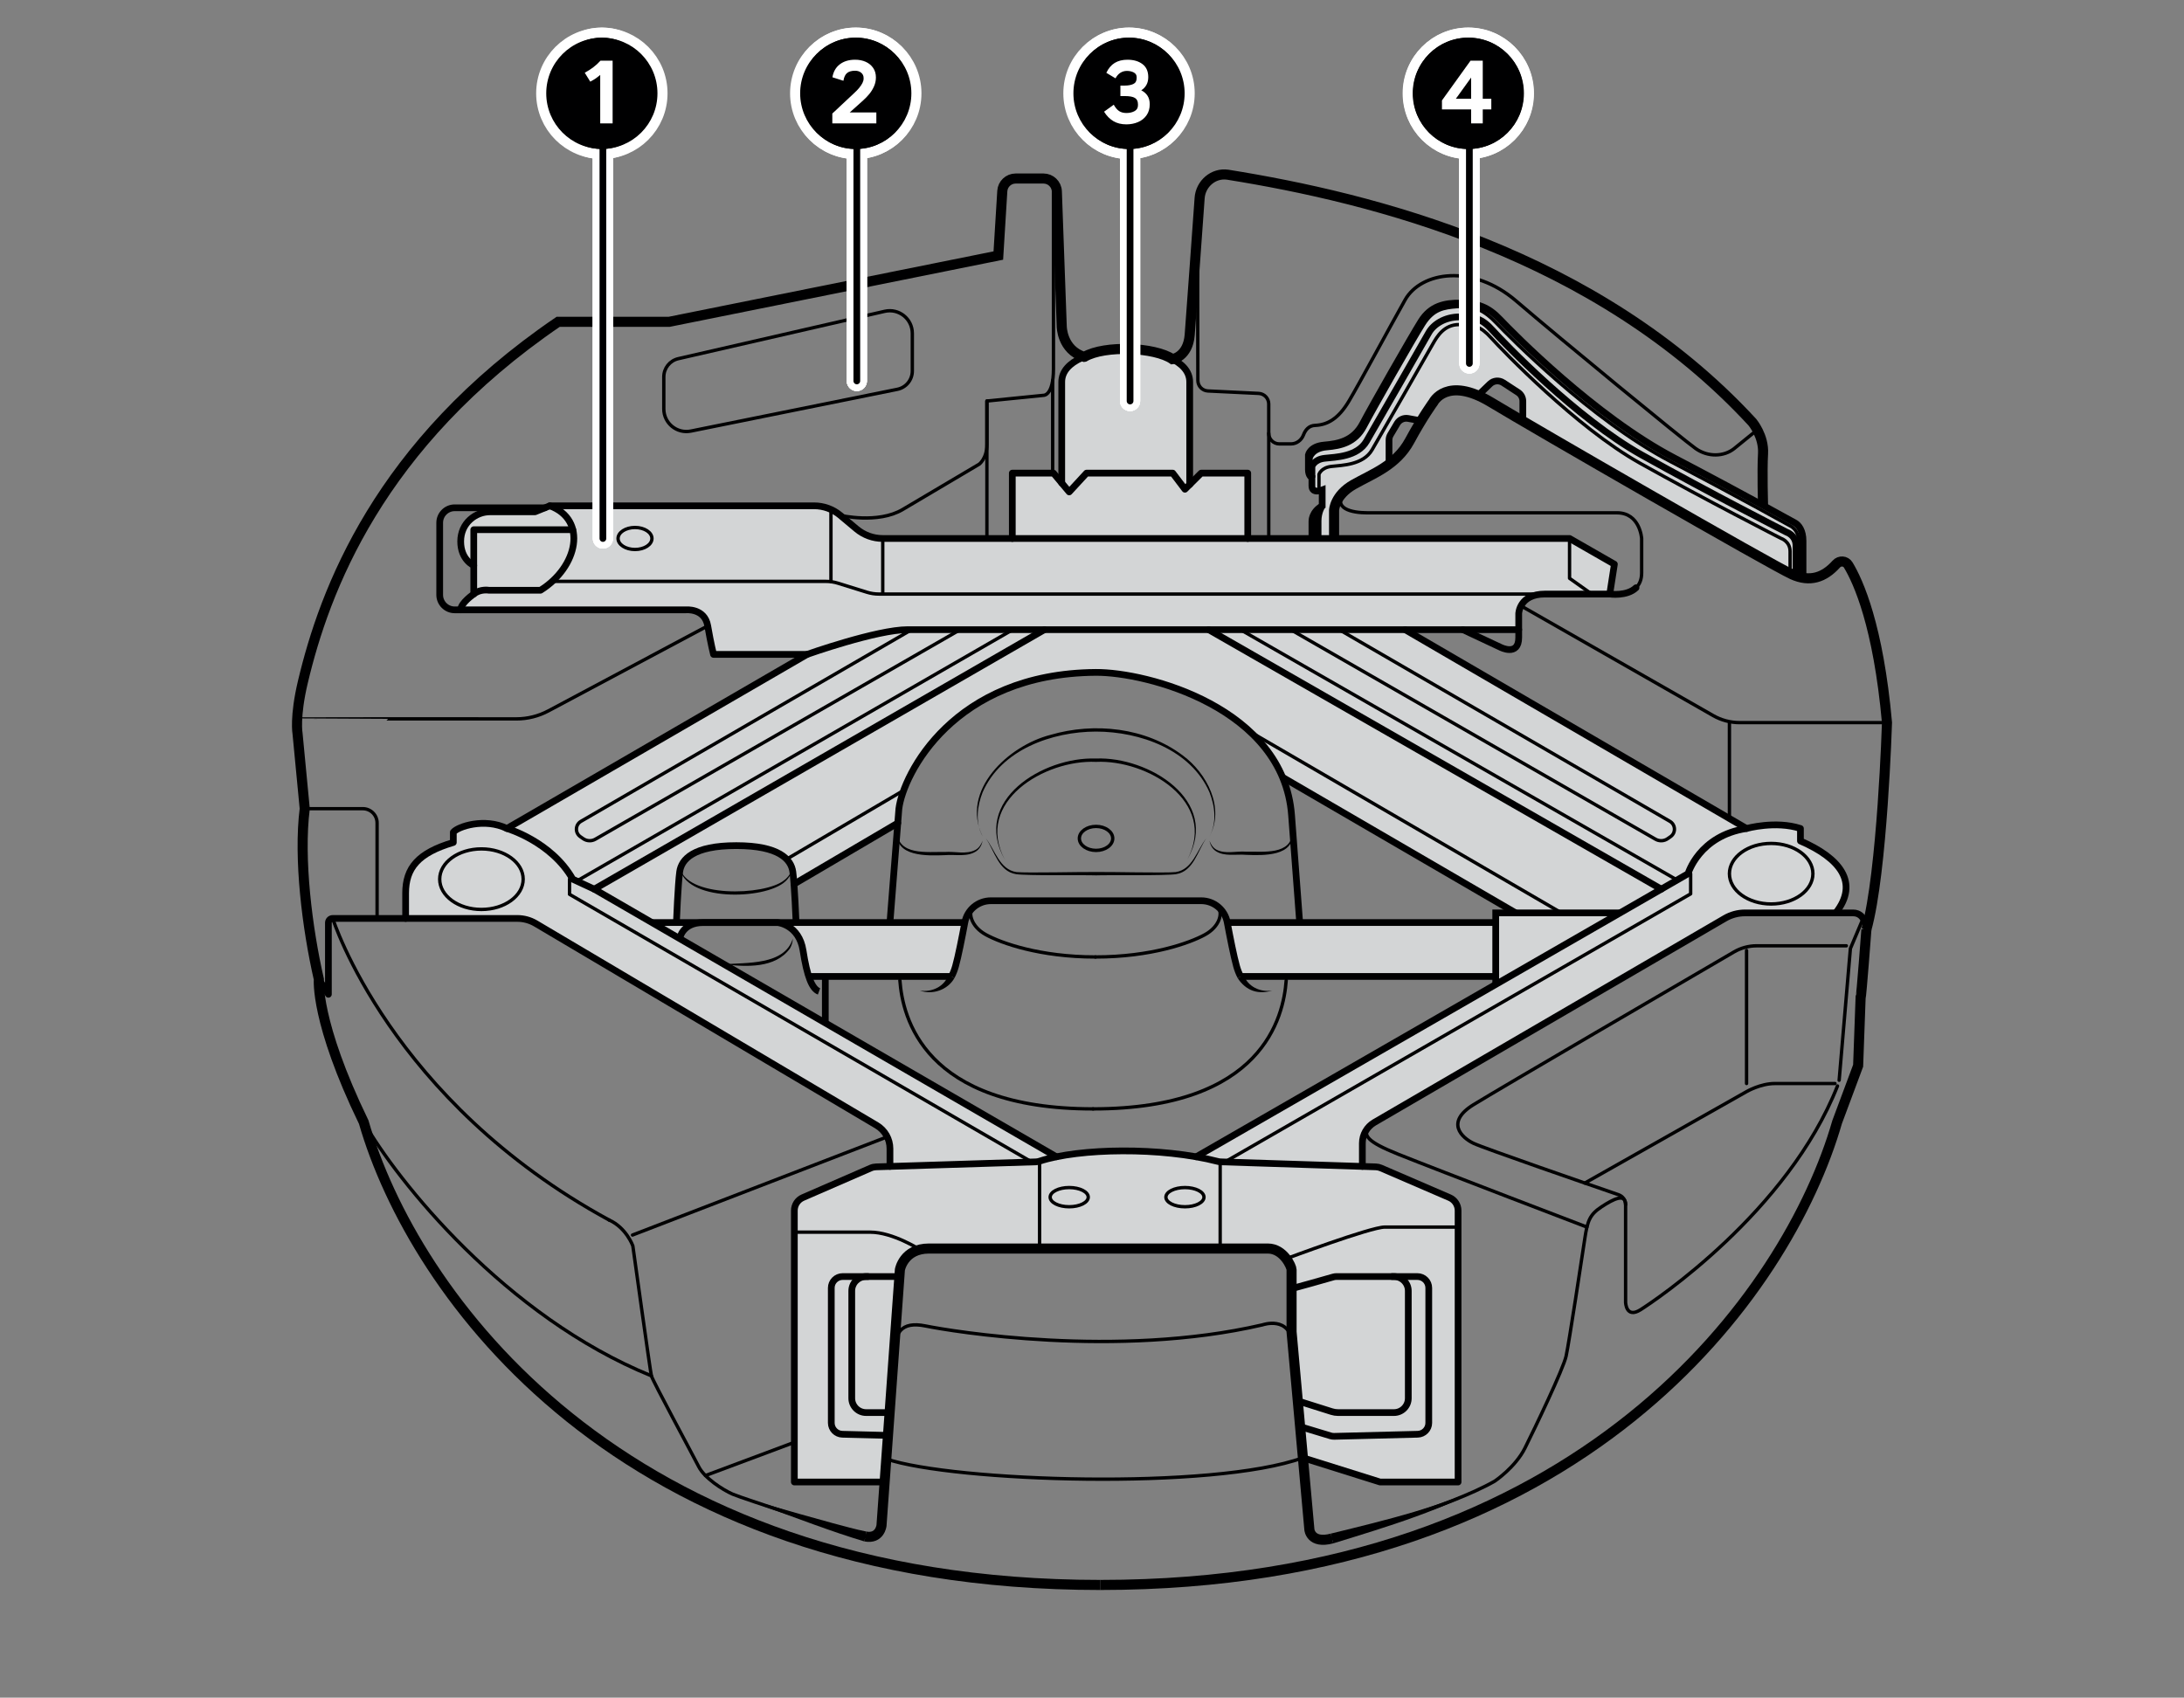 <?xml version="1.0" encoding="UTF-8"?><svg xmlns="http://www.w3.org/2000/svg" width="325" height="252.666" viewBox="0 0 325 252.666"><rect x="0" y="0" width="325" height="252.666" fill="#808080" stroke="none"/><g id="uuid-af90a885-1471-4f5a-8da1-7c90ad5220fb"><path d="m174.572,70.416h-12.83l-2.58,2.8-1.11-1.33v-15.04c0-1.69,1.34-2.93,3.31-3.74,0,0,0,.01.01,0,3.74-1.5,9.75-1.39,13.15.35h.01c1.55.79,2.56,1.92,2.56,3.39v15.27l-.71.7-1.81-2.4Z" style="fill:#d3d5d6; stroke-width:0px;"/><polygon points="185.732 70.416 185.732 80.146 150.692 80.146 150.692 70.416 156.702 70.416 156.822 70.416 158.052 71.886 159.162 73.216 161.742 70.416 174.572 70.416 176.382 72.816 177.092 72.116 178.802 70.416 185.732 70.416" style="fill:#d3d5d6; stroke-width:0px;"/><path d="m133.892,189.996l-.77,10.73c-.01.14-.02.27-.03.41l-.65,9.1h-3.5c-1.18,0-2.14-.96-2.14-2.13v-15.98c0-1.18.96-2.13,2.14-2.13h4.95Z" style="fill:#d3d5d6; stroke-width:0px;"/><path d="m136.942,185.986c-2.57.63-2.98,2.99-2.98,2.99l-.07,1.02h-8.44c-.94,0-1.69.75-1.69,1.69v20.09c0,.91.73,1.66,1.64,1.69l6.79.17-.25,3.5-.25,3.45-.22-.02h-13.21v-37.18h11.29c3.36,0,7.39,2.6,7.39,2.6Z" style="fill:#d3d5d6; stroke-width:0px;"/><path d="m179.222,178.176c0-.79-1.27-1.43-2.84-1.43-1.56,0-2.83.64-2.83,1.43s1.27,1.43,2.83,1.43c1.57,0,2.84-.64,2.84-1.43Zm-22.89,0c0,.79,1.27,1.43,2.83,1.43s2.83-.64,2.83-1.43-1.27-1.43-2.83-1.43-2.83.64-2.83,1.43Zm-1.58,7.65v-13c.74-.25,1.58-.46,2.5-.65,5.52-1.14,13.9-1.22,20.81-.01h.01c1.12.2,2.19.43,3.21.69.11.03.23.05.35.05v12.92h-26.88Z" style="fill:#d3d5d6; stroke-width:0px;"/><path d="m154.752,172.826v13h-16.46c-.51,0-.95.06-1.35.16,0,0-4.03-2.6-7.39-2.6h-11.29v-3.21c0-.84.5-1.6,1.27-1.94l10.11-4.39c.24-.11.51-.17.77-.18l2.08-.06,21.09-.66.61-.02c.19-.01.38-.04.56-.1Z" style="fill:#d3d5d6; stroke-width:0px;"/><path d="m126.802,192.126v15.98c0,1.17.96,2.13,2.14,2.13h3.5l-.25,3.4-6.79-.17c-.91-.03-1.64-.78-1.64-1.69v-20.09c0-.94.75-1.69,1.69-1.69h3.49c-1.18,0-2.14.95-2.14,2.13Z" style="fill:#d3d5d6; stroke-width:0px;"/><ellipse cx="159.162" cy="178.176" rx="2.83" ry="1.43" style="fill:#d3d5d6; stroke-width:0px;"/><path d="m176.382,176.746c1.57,0,2.84.64,2.84,1.43s-1.27,1.43-2.84,1.43c-1.56,0-2.83-.64-2.83-1.43s1.27-1.43,2.83-1.43Z" style="fill:#d3d5d6; stroke-width:0px;"/><path d="m181.712,172.916l.62.02,20.45.66v.01l2,.06c.27.01.53.07.77.17l10.21,4.41c.77.33,1.27,1.09,1.27,1.93v2.45h-10.91c-2.1,0-14.67,4.71-14.67,4.71-.59-.77-1.5-1.51-2.73-1.51h-7.09v-12.92c.03.01.05.01.08.01Z" style="fill:#d3d5d6; stroke-width:0px;"/><path d="m207.482,189.996h3.5c.93,0,1.69.76,1.69,1.69v20.09c0,.91-.74,1.66-1.65,1.69l-12.42.31c-.18,0-.36-.02-.53-.07l-4.55-1.38-.34-3.83,5.04,1.6c.31.09.63.14.95.14h8.31c1.18,0,2.14-.95,2.14-2.13v-15.98c0-1.18-.96-2.13-2.14-2.13Z" style="fill:#d3d5d6; stroke-width:0px;"/><path d="m217.032,182.626v37.94h-11.62l-11.47-3.6-.42-4.64,4.55,1.38c.17.05.35.07.53.07l12.42-.31c.91-.03,1.65-.78,1.65-1.69v-20.09c0-.93-.76-1.69-1.69-1.69h-12.06c-.15,0-.31.02-.46.06-1.08.31-5.73,1.63-6.21,1.74v-2.82c0-.22-.27-.94-.8-1.64,0,0,12.57-4.71,14.67-4.71h10.91Z" style="fill:#d3d5d6; stroke-width:0px;"/><path d="m209.622,192.126v15.98c0,1.18-.96,2.13-2.14,2.13h-8.31c-.32,0-.64-.05-.95-.14l-5.04-1.6-.76-8.38-.17-1.89v-6.43c.48-.11,5.13-1.43,6.21-1.74.15-.04.31-.06.46-.06h8.56c1.18,0,2.14.95,2.14,2.13Z" style="fill:#d3d5d6; stroke-width:0px;"/><path d="m133.652,122.506l-15.44,9.07h-.01c-.05-.74-.11-1.39-.17-1.83-.02-.13-.04-.26-.08-.39-.12-.49-.37-.98-.8-1.43l.18-.18,17.21-10.12c-.39,1.07-.63,2-.72,2.73l-.17,2.15Z" style="fill:#d3d5d6; stroke-width:0px;"/><path d="m100.712,137.306h-3.65l-8.58-4.97,66.99-38.62h24.44l67.36,38.62-6.14,3.53h-8.72l-46.3-26.94c-6.93-6.48-17.85-8.89-23-8.85-18.15.13-26.23,11.17-28.57,17.55l-17.21,10.12-.18.18c-1.07-1.16-3.27-2.07-7.54-2.07-5.94,0-7.89,1.77-8.33,3.5-.04.13-.06.26-.08.39-.26,1.86-.49,7.56-.49,7.56Z" style="fill:#d3d5d6; stroke-width:0px;"/><path d="m186.112,108.926l46.3,26.94h-6.81l-34.68-20.17h-.01c-1.09-2.63-2.77-4.87-4.8-6.77Z" style="fill:#d3d5d6; stroke-width:0px;"/><path d="m101.202,139.696l-4.14-2.39h7.66c-3.19,0-3.52,2.39-3.52,2.39Z" style="fill:#d3d5d6; stroke-width:0px;"/><path d="m118.522,137.306h25.1c-.41,2.24-.97,5.08-1.38,6.5-.15.56-.35,1.06-.6,1.52h-21.23c-.32-.95-.6-2.22-.85-3.85-.15-.96-.46-1.71-.85-2.28-1.15-1.72-2.94-1.89-2.94-1.89h2.75Z" style="fill:#d3d5d6; stroke-width:0px;"/><path d="m222.632,137.306v8.02h-37.96c-.25-.46-.45-.96-.61-1.52-.4-1.42-.96-4.26-1.37-6.5h39.94Z" style="fill:#d3d5d6; stroke-width:0px;"/><polygon points="241.132 135.866 222.642 146.506 222.632 146.486 222.632 145.326 222.632 137.306 222.632 135.866 225.602 135.866 232.412 135.866 241.132 135.866" style="fill:#d3d5d6; stroke-width:0px;"/><path d="m142.942,93.716l-54.3,31.19c-.56.32-1.27.29-1.8-.08l-.43-.3c-.81-.57-.76-1.79.1-2.28l49.21-28.53h7.22Z" style="fill:#d3d5d6; stroke-width:0px;"/><path d="m86.252,130.916l-.15.32-.82-.38c-.04-.07-.08-.14-.13-.21-3.23-5.47-9.67-7.34-9.67-7.34l44.67-25.91s10.38-3.68,14.99-3.68h.58l-49.21,28.53c-.86.49-.91,1.71-.1,2.28l.43.3c.53.37,1.24.4,1.8.08l54.3-31.19h7.83l-64.52,37.2Z" style="fill:#d3d5d6; stroke-width:0px;"/><path d="m86.252,130.916l64.52-37.2h4.7l-66.99,38.62-2.38-1.1.15-.32Z" style="fill:#d3d5d6; stroke-width:0px;"/><path d="m71.692,126.346c3.43,0,6.22,2.02,6.22,4.51s-2.79,4.5-6.22,4.5-6.21-2.02-6.21-4.5,2.78-4.51,6.21-4.51Z" style="fill:#d3d5d6; stroke-width:0px;"/><path d="m97.062,137.306l4.14,2.39,6.58,3.82,15.09,8.74,18.88,10.93,15.5,8.98v.01c-.92.19-1.76.4-2.5.65-.18.06-.37.09-.56.1l-.61.02v-.01l-68.78-39.83v-2.25l.35-.21c.05.07.09.14.13.21l.82.38,2.38,1.1,8.58,4.97Z" style="fill:#d3d5d6; stroke-width:0px;"/><path d="m65.482,130.856c0,2.48,2.78,4.5,6.21,4.5s6.22-2.02,6.22-4.5-2.79-4.51-6.22-4.51-6.21,2.02-6.21,4.51Zm2.03-5.47v-1.53c.68-.85,4.67-2.16,7.97-.55,0,0,6.44,1.87,9.67,7.34l-.35.21v2.25l68.78,39.83v.01l-21.09.66v-2.65c0-.62-.14-1.22-.41-1.76-.34-.7-.88-1.3-1.57-1.7l-50.74-30.05c-.83-.49-1.77-.75-2.74-.75h-16.62v-3.75c0-3.76,1.85-6,7.1-7.56Z" style="fill:#d3d5d6; stroke-width:0px;"/><path d="m251.642,133.036l-69.31,39.9-.62-.02c-.03,0-.05,0-.08-.01-.12,0-.24-.02-.35-.05-1.02-.26-2.09-.49-3.21-.69l44.57-25.66,18.49-10.64,6.14-3.53,2.29-1.33,1.69-.97h.39v3Z" style="fill:#d3d5d6; stroke-width:0px;"/><ellipse cx="263.622" cy="130.036" rx="6.21" ry="4.51" style="fill:#d3d5d6; stroke-width:0px;"/><path d="m273.242,135.866h-13.51c-1.05,0-2.09.28-3,.81l-52.16,30.38c-.38.22-.7.5-.96.82-.53.63-.83,1.43-.83,2.28v3.44l-20.45-.66,69.31-39.9v-3h-.39s1.63-5.65,8.71-6.73c0,0,4.32-1.21,8.02,0v1.86c5.87,2.56,8.79,6.19,5.26,10.7Zm-3.41-5.83c0-2.49-2.78-4.51-6.21-4.51s-6.21,2.02-6.21,4.51,2.78,4.51,6.21,4.51,6.21-2.02,6.21-4.51Z" style="fill:#d3d5d6; stroke-width:0px;"/><path d="m251.252,130.036l-1.69.97-.05-.09-64.88-37.2h7.48l54.3,31.19c.57.32,1.27.29,1.81-.08l.43-.3c.81-.57.76-1.79-.1-2.28l-49.21-28.53h9.8l48.27,28.11,2.55,1.48c-7.08,1.08-8.71,6.73-8.71,6.73Z" style="fill:#d3d5d6; stroke-width:0px;"/><path d="m184.632,93.716l64.88,37.2.05.09-2.29,1.33-67.36-38.62h4.72Z" style="fill:#d3d5d6; stroke-width:0px;"/><path d="m248.552,122.246c.86.49.91,1.71.1,2.28l-.43.3c-.54.37-1.24.4-1.81.08l-54.3-31.19h7.23l49.21,28.53Z" style="fill:#d3d5d6; stroke-width:0px;"/><path d="m94.552,78.506c1.39,0,2.52.73,2.52,1.64,0,.9-1.13,1.64-2.52,1.64-1.4,0-2.53-.74-2.53-1.64,0-.91,1.13-1.64,2.53-1.64Z" style="fill:#d3d5d6; stroke-width:0px;"/><path d="m122.952,86.526h-40.67l-.02-.02c2.47-2.26,3.63-5.26,3.03-7.67-.38-1.54-1.48-2.84-3.42-3.56h39.32c.88,0,1.73.19,2.52.55v10.7l-.01.05c-.25-.03-.5-.05-.75-.05Zm-25.88-6.38c0-.91-1.13-1.64-2.52-1.64-1.4,0-2.53.73-2.53,1.64,0,.9,1.13,1.64,2.53,1.64,1.39,0,2.52-.74,2.52-1.64Z" style="fill:#d3d5d6; stroke-width:0px;"/><path d="m131.412,80.146v8.27h-.55c-.62,0-1.23-.09-1.81-.28l-4.29-1.33c-.34-.11-.7-.19-1.06-.23l.01-.05v-10.7c.49.22.96.52,1.39.87,0,0,.01,0,.02.01l2.39,2.02c1.09.92,2.48,1.42,3.9,1.42Z" style="fill:#d3d5d6; stroke-width:0px;"/><path d="m70.552,78.836h14.74c.6,2.41-.56,5.41-3.03,7.67-.53.48-1.12.94-1.77,1.34h-7.68s-1.28-.23-2.26.57v-9.58Z" style="fill:#d3d5d6; stroke-width:0px;"/><path d="m70.552,78.836v5.33s-1.94-.82-1.94-3.59,2.25-4.4,4.35-4.4h6.71l1.47-.6h.01l.72-.3c1.94.72,3.04,2.02,3.42,3.56h-14.74Z" style="fill:#d3d5d6; stroke-width:0px;"/><path d="m102.092,90.766h-33.48c0-1.02,1.94-2.35,1.94-2.35.98-.8,2.26-.57,2.26-.57h7.68c.65-.4,1.24-.86,1.77-1.34l.02.02h40.67c.25,0,.5.02.75.05.36.04.72.12,1.06.23l4.29,1.33c.58.19,1.19.28,1.81.28h99.1c-2.2,0-3.16.96-3.58,1.78-.32.6-.33,1.13-.33,1.13v2.39h-90.91c-4.61,0-14.99,3.68-14.99,3.68h-13.92s-.4-1.56-.86-4.24c-.46-2.69-3.28-2.39-3.28-2.39Z" style="fill:#d3d5d6; stroke-width:0px;"/><path d="m240.292,83.966l-.69,4.45h-2.68l-3.3-2.35v-5.92l6.67,3.82Z" style="fill:#d3d5d6; stroke-width:0px;"/><path d="m196.202,80.146h37.42v5.92l3.3,2.35h-105.51v-8.27h64.79Z" style="fill:#d3d5d6; stroke-width:0px;"/><path d="m212.672,49.516c-.69,1.23-7.92,13.84-9.27,16.16-1.35,2.31-4.58,2.35-6.2,2.53-1.61.17-1.92,1.22-1.92,1.22v1.66s-.02-.01-.05-.03v-.01c-.05-.16-.09-.36-.09-.61v-2.21s.26-1.28,2.36-1.46c2.1-.17,4.35-.65,5.7-3.22,1.35-2.58,7.27-12.97,8.7-15.24s2.97-2.51,4.99-2.67c2.48-.19,4.01.53,5.87,2.49,1.86,1.97,14.04,14.36,25.87,20.56,11.83,6.2,17.15,9.26,17.85,9.61s1.31,1.22,1.31,2.75v4.68l-.04.13c-.14-.03-.29-.07-.44-.13v-4.51c0-1.57-1.39-2.01-1.39-2.01,0,0-11.54-5.89-21.58-11.5-9.72-5.45-20.54-16.73-22.16-18.52-1.61-1.79-2.63-2.02-4.9-2.02s-3.93,1.13-4.61,2.35Z" style="fill:#d3d5d6; stroke-width:0px;"/><path d="m203.402,65.676c1.35-2.32,8.58-14.93,9.27-16.16.68-1.22,2.34-2.35,4.61-2.35s3.29.23,4.9,2.02c1.62,1.79,12.44,13.07,22.16,18.52,10.04,5.61,21.58,11.5,21.58,11.5,0,0,1.39.44,1.39,2.01v4.5c-.17-.05-.36-.13-.54-.21-.09-.04-.2-.09-.33-.16v-3.27c0-1.53-1.36-1.95-1.36-1.95,0,0-11.23-5.73-21-11.2-9.47-5.3-20.57-16.91-22.14-18.65-1.57-1.74-2.56-1.97-4.77-1.97s-3.25,1.73-3.92,2.92-7.7,13.47-9.02,15.72c-1.32,2.26-4.46,2.3-6.03,2.47-1.58.17-1.87,1.19-1.87,1.19v1.61s-.09.83.48.72c0,0-1.53.61-1.53-.62v-2.89s.31-1.05,1.92-1.22c1.62-.18,4.85-.22,6.2-2.53Z" style="fill:#d3d5d6; stroke-width:0px;"/><path d="m204.232,66.946c1.32-2.25,8.35-14.53,9.02-15.72s1.71-2.92,3.92-2.92,3.2.23,4.77,1.97c1.57,1.74,12.67,13.35,22.14,18.65,9.77,5.47,21,11.2,21,11.2,0,0,1.36.42,1.36,1.95v3.27c-3.95-1.98-28.42-16.03-39.78-22.68v-2.95c0-.53-.26-1.03-.71-1.32l-2.22-1.44c-.61-.4-1.42-.33-1.95.18l-1.78,1.72c-5.06-2.18-6.65,1.01-6.65,1.01,0,0-.72.97-1.82,2.77l-1.93-.35c-.65-.12-1.3.18-1.63.74l-1,1.67c-.14.25-.22.52-.22.81v3.58c-1.69,1.26-3.6,2.08-5.27,3.03-.46.26-.84.53-1.16.82-1.69,1.44-1.75,3-1.75,3v4.21h-2.37v-2.62c0-1.27.54-2.14.6-2.24l.01-.01v-2.34c-.57.11-.48-.72-.48-.72v-1.61s.29-1.02,1.87-1.19c1.57-.17,4.71-.21,6.03-2.47Z" style="fill:#d3d5d6; stroke-width:0px;"/><path d="m185.058,145.101c.633,1.739,2.433,2.606,4.255,2.331-.887.258-1.879.359-2.833.037-.957-.311-1.761-1.047-2.302-1.893l.88-.475h0Z" style="fill:#000001; stroke-width:0px;"/><path d="m277.74,138.329s-.077-2.459-1.99-2.459h-16.074c-1.052,0-2.086.279-2.995.809l-52.167,30.377c-1.103.642-1.782,1.823-1.782,3.099v3.448" style="fill:none; stroke:#000001; stroke-linecap:round; stroke-linejoin:round;"/><path d="m163.753,235.894c71.847,0,102.35-43.598,109.626-68.882l3.129-8.4.366-10.078c.114-.131.865-10.205.865-10.205" style="fill:none; stroke:#000001; stroke-width:1.5px;"/><polyline points="150.641 80.145 150.641 70.417 156.765 70.417 159.108 73.215 161.688 70.417 174.515 70.417 176.331 72.816 178.746 70.417 185.677 70.417 185.677 80.145" style="fill:none; stroke:#000001; stroke-linecap:round; stroke-linejoin:round;"/><path d="m157.996,71.887s0-14.563,0-15.042c0-6.381,19.043-6.381,19.043,0v15.267" style="fill:none; stroke:#000001; stroke-linecap:round; stroke-linejoin:round;"/><path d="m198.522,80.145v-4.206s.077-2.22,2.908-3.827,6.353-2.832,8.343-6.506c1.99-3.674,3.521-5.74,3.521-5.74,0,0,1.99-3.98,8.572,0s41.79,24.263,44.852,25.641c2.618,1.178,4.732.453,6.534-1.552.505-.562,1.397-.508,1.787.139,1.498,2.48,4.472,9.045,5.762,23.456,0,0-.689,22.267-3.062,30.779" style="fill:none; stroke:#000001; stroke-width:1.5px;"/><path d="m206.699,69.086v-3.583c0-.283.076-.56.221-.804l.993-1.672c.336-.566.989-.863,1.636-.745l1.93.353" style="fill:none; stroke:#000001; stroke-linecap:round; stroke-linejoin:round;"/><path d="m219.936,58.863l1.794-1.726c.528-.508,1.336-.584,1.95-.184l2.217,1.445c.446.29.715.786.715,1.318v2.956" style="fill:none; stroke:#000001; stroke-linecap:round; stroke-linejoin:round;"/><path d="m182.785,26.016s-4.449-.056-4.526,5.378c-.064,4.568-.021,20.322-.005,25.231.003.832.651,1.511,1.481,1.562l7.584.366c.832.05,1.481.74,1.481,1.573v4.364c0,.871.706,1.576,1.576,1.576h1.725c.85,0,1.573-.555,1.875-1.349.258-.679.756-1.368,1.713-1.406,1.913-.077,3.521-1.053,5.052-3.626,1.531-2.573,5.98-10.84,8.348-15.049,2.368-4.21,10.022-5.434,16.528.153,6.506,5.587,24.875,20.666,26.712,21.967,1.837,1.301,4.21,1.225,5.74,0s3.429-2.781,3.429-2.781" style="fill:none; stroke:#000001; stroke-linecap:round; stroke-linejoin:round; stroke-width:.5px;"/><line x1="188.802" y1="64.49" x2="188.802" y2="80.145" style="fill:none; stroke:#000001; stroke-linecap:round; stroke-linejoin:round; stroke-width:.5px;"/><path d="m243.456,87.478c.497-.477.836-1.177.836-2.201v-5.132s-.23-3.823-3.674-3.823h-37.198c-2.143,0-5.472-.58-3.157-3.39" style="fill:none; stroke:#000001; stroke-linecap:round; stroke-linejoin:round; stroke-width:.5px;"/><path d="m217.696,93.715l5.578,2.615s2.726,1.424,2.726-1.447v-3.559s.077-2.908,3.903-2.908h9.644s2.547.37,3.909-.937" style="fill:none; stroke:#000001; stroke-linecap:round; stroke-linejoin:round;"/><path d="m226.612,90.329l28.33,16.178c1.197.684,2.551,1.043,3.93,1.043h21.93" style="fill:none; stroke:#000001; stroke-linecap:round; stroke-linejoin:round; stroke-width:.5px;"/><path d="m274.755,140.768h-13.349c-1.183,0-2.344.314-3.366.909-6.972,4.064-35.092,20.464-38.776,22.741-4.21,2.602-1.76,4.899,0,5.74,1.522.728,17.336,6.19,21.59,7.656.629.217,1.049.808,1.049,1.473v14.524s.049,2.491,2.218,1.125,21.922-14.583,29.315-33.308" style="fill:none; stroke:#000001; stroke-linecap:round; stroke-linejoin:round; stroke-width:.5px;"/><path d="m203.555,167.877c-.625,1.123-.149,2.042,4.458,3.889,6.214,2.492,28.137,10.864,28.137,10.864" style="fill:none; stroke:#000001; stroke-linecap:round; stroke-linejoin:round; stroke-width:.5px;"/><line x1="259.906" y1="141.457" x2="259.906" y2="161.264" style="fill:none; stroke:#000001; stroke-linecap:round; stroke-linejoin:round; stroke-width:.5px;"/><path d="m193.886,216.967l11.476,3.604h11.615v-40.391c0-.842-.501-1.604-1.274-1.937l-10.205-4.403c-.243-.105-.503-.163-.768-.172l-23.076-.746c-.145-.005-.286-.025-.427-.062-8.402-2.177-20.621-1.997-26.529-.038-.185.062-.369.096-.565.102l-23.772.744c-.267.008-.531.067-.776.174l-10.111,4.399c-.77.335-1.268,1.095-1.268,1.935v40.396h13.208" style="fill:none; stroke:#000001; stroke-linecap:round; stroke-linejoin:round;"/><path d="m128.772,228.68c-2.163-.42-18.261-5.647-19.763-6.307-1.502-.661-4.179-2.403-5.033-4.085-.854-1.682-6.861-12.795-7.041-13.516s-2.763-19.343-2.763-19.343c0,0-.972-2.703-3.519-3.845" style="fill:none; stroke:#000001; stroke-linecap:round; stroke-linejoin:round; stroke-width:.5px;"/><path d="m128.629,229.417c-4.69-1.389-10.176-3.512-14.778-5.166-1.619-.613-3.25-1.196-4.842-1.878,1.635.564,3.302,1.028,4.96,1.522,2.483.723,7.491,2.132,9.986,2.811,1.651.438,3.374.922,4.96,1.239l-.286,1.472h0Z" style="fill:#000001; stroke-width:0px;"/><path d="m198.213,228.981c-3.184.841-3.364-1.322-3.364-1.322l-2.652-29.435v-9.245c0-.459-1.177-3.155-3.53-3.155h-50.428c-3.782,0-4.327,3.155-4.327,3.155l-2.737,38.079s-.24,2.042-2.403,1.622" style="fill:none; stroke:#000001; stroke-width:1.5px;"/><path d="m241.903,179.288c0-1.757-1.821-.827-3.563.317-1.742,1.144-2.102,2.04-2.506,4.743s-2.359,15.558-2.78,17.48c-.42,1.922-4.685,10.813-6.127,13.696s-4.505,4.926-4.505,4.926c-6.968,3.965-21.025,7.689-24.208,8.53" style="fill:none; stroke:#000001; stroke-linecap:round; stroke-linejoin:round; stroke-width:.5px;"/><path d="m222.422,220.451c-7.485,4.246-15.83,6.731-24.017,9.255,0,0-.383-1.45-.383-1.45,8.282-2.034,16.712-4.017,24.4-7.805h0Z" style="fill:#000001; stroke-width:0px;"/><path d="m191.399,187.338s12.565-4.707,14.666-4.707h10.872" style="fill:none; stroke:#000001; stroke-linecap:round; stroke-linejoin:round; stroke-width:.5px;"/><path d="m136.892,185.983s-4.031-2.595-7.393-2.595h-11.292" style="fill:none; stroke:#000001; stroke-linecap:round; stroke-linejoin:round; stroke-width:.5px;"/><ellipse cx="159.108" cy="178.177" rx="2.833" ry="1.429" style="fill:none; stroke:#000001; stroke-linecap:round; stroke-linejoin:round; stroke-width:.5px;"/><ellipse cx="176.331" cy="178.177" rx="2.833" ry="1.429" style="fill:none; stroke:#000001; stroke-linecap:round; stroke-linejoin:round; stroke-width:.5px;"/><path d="m132.434,173.603v-2.648c0-1.422-.75-2.738-1.974-3.463l-50.741-30.047c-.829-.491-1.775-.75-2.738-.75h-27.47c-.354,0-.642.287-.642.642v10.648l-1.419-2.235" style="fill:none; stroke:#000001; stroke-linecap:round; stroke-linejoin:round;"/><path d="m49.511,136.695s8.558,27.169,41.141,44.89" style="fill:none; stroke:#000001; stroke-linecap:round; stroke-linejoin:round; stroke-width:.5px;"/><line x1="94.123" y1="183.814" x2="132.023" y2="169.201" style="fill:none; stroke:#000001; stroke-linecap:round; stroke-linejoin:round; stroke-width:.5px;"/><polyline points="157.2 172.17 88.43 132.335 155.417 93.715" style="fill:none; stroke:#000001; stroke-linecap:round; stroke-linejoin:round;"/><polyline points="153.524 172.933 84.75 133.103 84.75 130.852" style="fill:none; stroke:#000001; stroke-linecap:round; stroke-linejoin:round; stroke-width:.5px;"/><line x1="86.201" y1="130.912" x2="150.719" y2="93.715" style="fill:none; stroke:#000001; stroke-linecap:round; stroke-linejoin:round; stroke-width:.5px;"/><path d="m239.547,88.415l.689-4.446-6.671-3.825h-102.203c-1.428,0-2.81-.503-3.904-1.42l-2.413-2.023c-1.094-.918-2.476-1.42-3.904-1.42h-39.323l-2.203.894h-6.708c-2.099,0-4.352,1.639-4.352,4.403s1.946,3.584,1.946,3.584v4.253s-1.946,1.328-1.946,2.352" style="fill:none; stroke:#000001; stroke-linecap:round; stroke-linejoin:round;"/><path d="m81.093,75.575h-13.428c-1.234,0-2.234,1-2.234,2.234v10.724c0,1.234,1,2.234,2.234,2.234h34.376s2.816-.297,3.277,2.386.862,4.243.862,4.243h13.922s10.374-3.681,14.99-3.681h90.907" style="fill:none; stroke:#000001; stroke-linecap:round; stroke-linejoin:round;"/><path d="m81.817,75.281c5.631,2.071,4.197,9.086-1.384,12.568h-7.68s-1.272-.234-2.253.566" style="fill:none; stroke:#000001; stroke-linecap:round; stroke-linejoin:round;"/><polyline points="70.5 84.162 70.5 78.837 85.231 78.837" style="fill:none; stroke:#000001; stroke-linecap:round; stroke-linejoin:round;"/><path d="m44.223,106.996c0-.016,24.566-.005,32.619-.001,1.664,0,3.291-.408,4.759-1.191l23.717-12.65" style="fill:none; stroke:#000001; stroke-linecap:round; stroke-linejoin:round; stroke-width:.5px;"/><path d="m82.226,86.529h40.675c.613,0,1.223.093,1.809.275l4.284,1.336c.586.183,1.195.275,1.809.275h99.1" style="fill:none; stroke:#000001; stroke-linecap:round; stroke-linejoin:round; stroke-width:.5px;"/><polyline points="233.564 80.145 233.564 86.069 236.869 88.415" style="fill:none; stroke:#000001; stroke-linecap:round; stroke-linejoin:round; stroke-width:.5px;"/><line x1="131.362" y1="80.145" x2="131.362" y2="88.415" style="fill:none; stroke:#000001; stroke-linecap:round; stroke-linejoin:round; stroke-width:.5px;"/><line x1="123.653" y1="75.827" x2="123.653" y2="86.529" style="fill:none; stroke:#000001; stroke-linecap:round; stroke-linejoin:round; stroke-width:.5px;"/><ellipse cx="94.494" cy="80.145" rx="2.521" ry="1.638" style="fill:none; stroke:#000001; stroke-linecap:round; stroke-linejoin:round; stroke-width:.5px;"/><path d="m125.044,76.701s5.59,1.323,9.288-.874,11.383-6.741,11.383-6.741c0,0,1.153-.835,1.146-2.936s0-6.466,0-6.466l8.434-.846s1.47.084,1.47-3.95v-26.399" style="fill:none; stroke:#000001; stroke-linecap:round; stroke-linejoin:round; stroke-width:.5px;"/><line x1="156.647" y1="56.625" x2="156.647" y2="70.417" style="fill:none; stroke:#000001; stroke-linecap:round; stroke-linejoin:round; stroke-width:.5px;"/><line x1="146.862" y1="59.684" x2="146.862" y2="80.145" style="fill:none; stroke:#000001; stroke-linecap:round; stroke-linejoin:round; stroke-width:.5px;"/><path d="m98.78,56.092v4.771c0,2.125,1.946,3.717,4.029,3.295l30.725-6.215c1.296-.262,2.227-1.401,2.227-2.723v-5.609c0-2.161-2.009-3.76-4.114-3.277l-30.71,7.049c-1.262.29-2.156,1.413-2.156,2.708Z" style="fill:none; stroke:#000001; stroke-linecap:round; stroke-linejoin:round; stroke-width:.5px;"/><path d="m120.102,97.396l-44.671,25.91c-3.305-1.612-7.291-.295-7.972.553v1.529c-5.25,1.555-7.097,3.801-7.097,7.553v3.753" style="fill:none; stroke:#000001; stroke-linecap:round; stroke-linejoin:round;"/><polyline points="178.01 172.17 247.217 132.335 179.857 93.715" style="fill:none; stroke:#000001; stroke-linecap:round; stroke-linejoin:round;"/><polyline points="251.586 130.036 251.586 133.034 182.282 172.933" style="fill:none; stroke:#000001; stroke-linecap:round; stroke-linejoin:round; stroke-width:.5px;"/><line x1="249.459" y1="130.912" x2="184.581" y2="93.715" style="fill:none; stroke:#000001; stroke-linecap:round; stroke-linejoin:round; stroke-width:.5px;"/><path d="m209.089,93.715l50.817,29.592s4.324-1.207,8.018,0v1.858c5.871,2.557,8.794,6.188,5.262,10.705" style="fill:none; stroke:#000001; stroke-linecap:round; stroke-linejoin:round;"/><ellipse cx="263.566" cy="130.036" rx="6.211" ry="4.506" style="fill:none; stroke:#000001; stroke-linecap:round; stroke-linejoin:round; stroke-width:.5px;"/><ellipse cx="71.642" cy="130.852" rx="6.211" ry="4.506" style="fill:none; stroke:#000001; stroke-linecap:round; stroke-linejoin:round; stroke-width:.5px;"/><path d="m75.431,123.307s6.606,1.915,9.8,7.545l3.199,1.483" style="fill:none; stroke:#000001; stroke-linecap:round; stroke-linejoin:round;"/><path d="m135.668,93.715l-49.215,28.527c-.856.496-.908,1.714-.097,2.281l.43.301c.535.374,1.239.406,1.806.08l54.298-31.189" style="fill:none; stroke:#000001; stroke-linecap:round; stroke-linejoin:round; stroke-width:.5px;"/><path d="m199.283,93.715l49.215,28.527c.856.496.908,1.714.097,2.281l-.43.301c-.535.374-1.239.406-1.806.08l-54.298-31.189" style="fill:none; stroke:#000001; stroke-linecap:round; stroke-linejoin:round; stroke-width:.5px;"/><line x1="222.582" y1="137.305" x2="182.629" y2="137.305" style="fill:none; stroke:#000001;"/><line x1="143.581" y1="137.305" x2="97.008" y2="137.305" style="fill:none; stroke:#000001;"/><line x1="222.582" y1="145.329" x2="184.618" y2="145.329" style="fill:none; stroke:#000001;"/><line x1="141.592" y1="145.329" x2="120.102" y2="145.329" style="fill:none; stroke:#000001;"/><polyline points="222.578 146.485 222.578 135.87 241.075 135.87" style="fill:none; stroke:#000001;"/><line x1="225.545" y1="135.87" x2="190.862" y2="115.693" style="fill:none; stroke:#000001;"/><line x1="232.758" y1="136.097" x2="186.058" y2="108.931" style="fill:none; stroke:#000001; stroke-linecap:round; stroke-linejoin:round; stroke-width:.5px;"/><path d="m142.026,145.576c-1.013,1.776-3.267,2.529-5.135,1.856,1.822.275,3.622-.592,4.255-2.331,0,0,.88.475.88.475h0Z" style="fill:#000001; stroke-width:0px;"/><path d="m141.586,145.338c.248-.458.448-.974.606-1.533.403-1.429.966-4.278,1.387-6.528.349-1.865,1.975-3.217,3.872-3.217h31.302c1.897,0,3.523,1.352,3.872,3.217.421,2.25.984,5.099,1.387,6.528.158.559.358,1.075.606,1.533" style="fill:none; stroke:#000001;"/><path d="m132.434,137.308l1.329-16.95c.65-5.12,8.115-20.131,29.291-20.283,7.628-.055,27.936,5.257,29.143,21.243l1.206,15.987" style="fill:none; stroke:#000001;"/><path d="m133.912,145.916c.389,5.407,3.474,19.124,28.744,19.124" style="fill:none; stroke:#000001; stroke-linecap:round; stroke-linejoin:round; stroke-width:.5px;"/><path d="m191.399,145.916c-.389,5.407-3.474,19.124-28.744,19.124" style="fill:none; stroke:#000001; stroke-linecap:round; stroke-linejoin:round; stroke-width:.5px;"/><path d="m101.144,139.699s.331-2.394,3.521-2.394h11.054s3.19.312,3.784,4.168c.594,3.856,1.335,5.706,2.374,6.08" style="fill:none; stroke:#000001;"/><line x1="122.815" y1="145.329" x2="122.815" y2="152.252" style="fill:none; stroke:#000001;"/><path d="m118.464,137.305s-.228-5.699-.485-7.554c-.257-1.855-2.037-3.894-8.418-3.894-6.38,0-8.161,2.039-8.418,3.894-.257,1.855-.485,7.554-.485,7.554" style="fill:none; stroke:#000001;"/><path d="m101.144,128.965c.727,4.718,12.678,4.372,15.545,2.049.66-.486,1.116-1.226,1.29-2.049-.06.841-.488,1.66-1.131,2.235-2.981,2.771-15.211,3.049-15.704-2.235h0Z" style="fill:#000001; stroke-width:0px;"/><path d="m107.73,143.521c3.364-.289,9.025.165,10.249-3.824-.011.5-.164,1.001-.416,1.451-2.165,3.002-6.547,2.769-9.833,2.373h0Z" style="fill:#000001; stroke-width:0px;"/><line x1="118.153" y1="131.581" x2="133.595" y2="122.502" style="fill:none; stroke:#000001; stroke-linecap:round; stroke-linejoin:round;"/><line x1="117.28" y1="127.743" x2="134.637" y2="117.538" style="fill:none; stroke:#000001; stroke-linecap:round; stroke-linejoin:round; stroke-width:.5px;"/><path d="m195.227,80.145v-2.555s-.087-1.345,1.528-2.309v-2.348s-1.529.617-1.529-.615v-1.232s-.523-.218-.523-1.179v-2.205s.262-1.288,2.357-1.463c2.096-.175,4.366-.611,5.719-3.187s7.271-12.966,8.7-15.236c1.429-2.27,3.437-2.75,5.925-2.707,2.488.044,4.011.524,5.869,2.488,1.858,1.965,14.038,14.363,25.869,20.562,11.831,6.199,17.157,9.255,17.856,9.604s1.31,1.222,1.31,2.75v5.484" style="fill:none; stroke:#000001;"/><path d="m195.18,71.049c-.053-.16-.09-.361-.09-.614v-2.205s.262-1.288,2.357-1.463,4.347-.647,5.701-3.223,7.271-12.966,8.7-15.236c1.429-2.27,2.973-2.517,4.988-2.671,2.482-.189,4.011.524,5.869,2.488s14.038,14.363,25.869,20.562c11.831,6.199,17.157,9.255,17.856,9.604s1.31,1.222,1.31,2.75v4.681" style="fill:none; stroke:#000001; stroke-width:.5px;"/><path d="m195.226,71.086v-1.659s.306-1.048,1.922-1.222c1.615-.175,4.846-.22,6.199-2.533,1.353-2.313,8.579-14.93,9.266-16.152s2.346-2.357,4.616-2.357,3.283.232,4.898,2.022c1.615,1.79,12.436,13.073,22.164,18.519,10.034,5.616,21.571,11.503,21.571,11.503,0,0,1.397.437,1.397,2.008v4.511" style="fill:none; stroke:#000001;"/><path d="m266.383,85.507v-3.429c0-1.53-1.36-1.955-1.36-1.955,0,0-11.229-5.73-20.994-11.196-9.468-5.3-20.572-16.908-22.144-18.65s-2.558-1.968-4.767-1.968-3.252,1.731-3.921,2.921c-.669,1.19-7.702,13.469-9.019,15.721-1.317,2.251-4.461,2.295-6.034,2.465s-1.87,1.19-1.87,1.19v1.615s-.09.825.481.712" style="fill:none; stroke:#000001; stroke-width:.5px;"/><path d="m247.217,132.335l3.98-2.299s1.634-5.652,8.71-6.729" style="fill:none; stroke:#000001; stroke-linecap:round; stroke-linejoin:round;"/><line x1="257.355" y1="107.55" x2="257.355" y2="121.889" style="fill:none; stroke:#000001; stroke-linecap:round; stroke-linejoin:round; stroke-width:.5px;"/><polyline points="277.249 136.695 275.356 141.177 273.682 160.778" style="fill:none; stroke:#000001; stroke-linecap:round; stroke-linejoin:round; stroke-width:.5px;"/><path d="m45.347,120.358h8.639c1.176,0,2.129.953,2.129,2.129v14.208" style="fill:none; stroke:#000001; stroke-linecap:round; stroke-linejoin:round; stroke-width:.5px;"/><path d="m149.518,127.929c-4.98-8.786,5.699-15.319,13.565-15.034,7.82-.329,18.583,6.243,13.623,15.001,4.518-8.608-6.029-14.873-13.622-14.502-7.597-.359-18.132,5.939-13.566,14.534h0Z" style="fill:#000001; stroke-width:0px;"/><ellipse cx="163.102" cy="124.784" rx="2.482" ry="1.785" style="fill:none; stroke:#000001; stroke-linecap:round; stroke-linejoin:round; stroke-width:.5px;"/><path d="m235.834,176.08l24.072-13.611s2.056-1.205,4.226-1.205h8.933" style="fill:none; stroke:#000001; stroke-linecap:round; stroke-linejoin:round; stroke-width:.5px;"/><path d="m192.198,191.797c.485-.106,5.127-1.429,6.211-1.738.151-.043.305-.064.462-.064h12.053c.934,0,1.69.757,1.69,1.69v20.089c0,.917-.731,1.667-1.648,1.69l-12.421.312c-.18.005-.359-.02-.532-.072l-4.545-1.374" style="fill:none; stroke:#000001; stroke-linecap:round; stroke-linejoin:round;"/><path d="m193.123,208.501l5.048,1.592c.306.097.626.146.947.146h8.313c1.179,0,2.136-.956,2.136-2.136v-15.973c0-1.179-.956-2.136-2.136-2.136h-.267" style="fill:none; stroke:#000001; stroke-linecap:round; stroke-linejoin:round;"/><path d="m133.837,189.995h-8.444c-.931,0-1.69.756-1.69,1.69v20.09c0,.916.732,1.666,1.648,1.69l6.787.17" style="fill:none; stroke:#000001; stroke-linecap:round; stroke-linejoin:round;"/><path d="m129.154,189.995h-.268c-1.178,0-2.136.955-2.136,2.136v15.972c0,1.178.958,2.136,2.136,2.136h3.496" style="fill:none; stroke:#000001; stroke-linecap:round; stroke-linejoin:round;"/><line x1="181.574" y1="185.825" x2="181.574" y2="172.921" style="fill:none; stroke:#000001; stroke-linecap:round; stroke-linejoin:round; stroke-width:.5px;"/><line x1="154.699" y1="172.822" x2="154.699" y2="185.825" style="fill:none; stroke:#000001; stroke-linecap:round; stroke-linejoin:round; stroke-width:.5px;"/><path d="m54.127,167.012c4.935,8.672,21.05,28.919,42.808,37.76" style="fill:none; stroke:#000001; stroke-linecap:round; stroke-linejoin:round; stroke-width:.5px;"/><line x1="104.978" y1="219.611" x2="118.207" y2="214.669" style="fill:none; stroke:#000001; stroke-linecap:round; stroke-linejoin:round; stroke-width:.5px;"/><path d="m133.038,201.138c.186-2.583.914-4.562,4.704-3.786,3.79.775,28.44,4.88,50.133-.17,0,0,4.099-1.442,4.494,2.936" style="fill:none; stroke:#000001; stroke-linecap:round; stroke-linejoin:round; stroke-width:.5px;"/><path d="m131.888,217.14c9.989,3.383,48.579,4.675,61.998-.173" style="fill:none; stroke:#000001; stroke-linecap:round; stroke-linejoin:round; stroke-width:.5px;"/><path d="m144.675,135.197c-.551.72-.192,2.694,2.057,3.925s7.998,3.307,16.278,3.307" style="fill:none; stroke:#000001; stroke-linecap:round; stroke-linejoin:round; stroke-width:.5px;"/><path d="m181.346,135.197c.551.72.192,2.694-2.057,3.925-2.249,1.231-7.998,3.307-16.278,3.307" style="fill:none; stroke:#000001; stroke-linecap:round; stroke-linejoin:round; stroke-width:.5px;"/><path d="m133.496,123.763c.12,3.641,4.552,2.983,7.098,3.042,1.521-.127,3.197.427,4.598-.33.493-.284.827-.794,1.03-1.347-.102.579-.403,1.156-.901,1.532-1.361.947-3.149.477-4.727.617-2.6.098-7.492.28-7.098-3.515h0Z" style="fill:#000001; stroke-width:0px;"/><path d="m179.983,124.481c1.117-2.034.816-4.503,0-6.555-2.776-6.368-10.346-9.036-16.88-9.042-6.533.006-14.105,2.675-16.88,9.042-.816,2.052-1.118,4.521,0,6.555-3.362-6.842,3.848-13.514,10.084-15.105,6.552-1.919,14.195-1.108,19.723,3.076,3.557,2.624,6.273,7.8,3.954,12.029h0Z" style="fill:#000001; stroke-width:0px;"/><path d="m192.337,123.811c.387,3.687-4.364,3.516-6.891,3.419-1.533-.136-3.269.318-4.591-.603-.483-.367-.775-.928-.872-1.491.198.537.523,1.031,1.001,1.305,1.36.733,2.986.194,4.462.317,2.47-.059,6.77.584,6.891-2.947h0Z" style="fill:#000001; stroke-width:0px;"/><path d="m179.49,124.784c-1.28,1.871-1.88,4.906-4.481,5.321-1.573.249-10.141.111-11.906.18-1.807-.07-10.275.072-11.906-.18-2.603-.416-3.198-3.45-4.481-5.322,1.373,1.773,2.04,4.641,4.54,5.012,1.488.159,10.158-.051,11.848-.01,1.732-.042,10.301.171,11.848.01,2.502-.371,3.164-3.238,4.539-5.012h0Z" style="fill:#000001; stroke-width:0px;"/><path d="m196.755,75.281s-.611.897-.611,2.245v2.68" style="fill:none; stroke:#000001;"/><path d="m262.356,75.281s-.153-5.158,0-7.761-1.591-4.683-1.591-4.683c-23.238-25.203-56.765-33.411-77.979-36.822-.033-.005-.065-.01-.097-.015-2.118-.306-4.019,1.341-4.172,3.475-.321,4.477-1.266,17.631-1.477,20.355-.255,3.295-2.569,3.624-2.569,3.624-2.589-1.779-10.06-2.118-13.098-.349l-.049.007c-3.328-1.054-3.328-4.552-3.328-4.552l-.726-20.073c-.039-1.069-.917-1.916-1.987-1.916h-4.147c-1.05,0-1.92.817-1.984,1.866l-.591,9.595-48.974,9.862h-16.525c-26.786,18.257-34.782,40.113-37.981,53.561-1.262,5.304-.8,7.752-.8,7.752l1.066,11.15c-.933,7.429.368,17.822,2.103,25.392,0,0-.599,6.252,6.677,21.263,7.276,25.283,37.78,68.882,109.626,68.882" style="fill:none; stroke:#000001; stroke-width:1.5px;"/></g><g id="uuid-e6c3b041-8aed-42aa-b723-abf4f605600f"><line x1="89.718" y1="12.568" x2="89.718" y2="80.146" style="fill:none; stroke:#fff; stroke-linecap:round; stroke-linejoin:round; stroke-width:3px;"/><line x1="89.718" y1="12.568" x2="89.718" y2="80.146" style="fill:none; stroke:#fff; stroke-linecap:round; stroke-linejoin:round; stroke-width:3px;"/><line x1="89.718" y1="12.568" x2="89.718" y2="80.146" style="fill:none; stroke:#fff; stroke-linecap:round; stroke-linejoin:round; stroke-width:3px;"/><path d="m88.602,11.704c-.199.134-.455.283-.767.448l-.819-1.326c.477-.26.906-.535,1.287-.825.382-.291.732-.613,1.053-.969h1.808v9.334h-1.846v-7.215c-.278.233-.517.418-.716.553Z" style="fill:none; stroke:#fff; stroke-linecap:round; stroke-linejoin:round; stroke-width:3px;"/><circle cx="89.561" cy="13.891" r="8.275" style="fill:none; stroke:#fff; stroke-linecap:round; stroke-linejoin:round; stroke-width:3px;"/><path d="m89.561,5.599c-3.934,0-7.124,3.189-7.124,7.124v2.336c0,3.934,3.189,7.124,7.124,7.124s7.124-3.189,7.124-7.124v-2.336c0-3.934-3.189-7.124-7.124-7.124Z" style="fill:none; stroke:#fff; stroke-linecap:round; stroke-linejoin:round; stroke-width:3px;"/><path d="m88.602,11.704c-.199.134-.455.283-.767.448l-.819-1.326c.477-.26.906-.535,1.287-.825.382-.291.732-.613,1.053-.969h1.808v9.334h-1.846v-7.215c-.278.233-.517.418-.716.553Z" style="fill:none; stroke:#fff; stroke-linecap:round; stroke-linejoin:round; stroke-width:3px;"/><line x1="89.718" y1="12.568" x2="89.718" y2="80.146" style="fill:none; stroke:#fff; stroke-linecap:round; stroke-linejoin:round; stroke-width:3px;"/><line x1="89.718" y1="12.568" x2="89.718" y2="80.146" style="fill:none; stroke:#000001; stroke-linecap:round; stroke-miterlimit:10;"/><circle cx="89.561" cy="13.891" r="8.275" style="fill:#000001; stroke-width:0px;"/><path d="m89.561,5.599c-3.934,0-7.124,3.189-7.124,7.124v2.336c0,3.934,3.189,7.124,7.124,7.124s7.124-3.189,7.124-7.124v-2.336c0-3.934-3.189-7.124-7.124-7.124Z" style="fill:#000001; stroke-width:0px;"/><path d="m88.602,11.704c-.199.134-.455.283-.767.448l-.819-1.326c.477-.26.906-.535,1.287-.825.382-.291.732-.613,1.053-.969h1.808v9.334h-1.846v-7.215c-.278.233-.517.418-.716.553Z" style="fill:#fff; stroke-width:0px;"/><line x1="127.503" y1="12.568" x2="127.503" y2="56.697" style="fill:none; stroke:#fff; stroke-linecap:round; stroke-linejoin:round; stroke-width:3px;"/><line x1="127.503" y1="12.568" x2="127.503" y2="56.697" style="fill:none; stroke:#fff; stroke-linecap:round; stroke-linejoin:round; stroke-width:3px;"/><line x1="127.503" y1="12.568" x2="127.503" y2="56.697" style="fill:none; stroke:#fff; stroke-linecap:round; stroke-linejoin:round; stroke-width:3px;"/><path d="m123.859,16.897l3.236-3.029c.304-.277.56-.544.768-.8.208-.255.368-.496.48-.721.112-.226.169-.438.169-.638v-.117c0-.312-.119-.567-.357-.767s-.539-.299-.903-.299c-.52,0-.919.112-1.196.338s-.459.611-.546,1.157l-1.638-.521c.139-.832.507-1.476,1.104-1.931.599-.454,1.356-.682,2.275-.682.581,0,1.105.104,1.573.312s.838.512,1.111.91.409.871.409,1.417c0,.45-.089.882-.267,1.293-.178.412-.405.789-.682,1.132-.278.342-.594.674-.949.994l-2.002,1.794h3.965v1.625h-6.552v-1.469Z" style="fill:none; stroke:#fff; stroke-linecap:round; stroke-linejoin:round; stroke-width:3px;"/><circle cx="127.346" cy="13.891" r="8.275" style="fill:none; stroke:#fff; stroke-linecap:round; stroke-linejoin:round; stroke-width:3px;"/><path d="m127.346,5.599c-4.462,0-8.079,3.617-8.079,8.079v.425c0,4.462,3.617,8.079,8.079,8.079s8.079-3.617,8.079-8.079v-.425c0-4.462-3.617-8.079-8.079-8.079Z" style="fill:none; stroke:#fff; stroke-linecap:round; stroke-linejoin:round; stroke-width:3px;"/><path d="m123.859,16.897l3.236-3.029c.304-.277.56-.544.768-.8.208-.255.368-.496.48-.721.112-.226.169-.438.169-.638v-.117c0-.312-.119-.567-.357-.767s-.539-.299-.903-.299c-.52,0-.919.112-1.196.338s-.459.611-.546,1.157l-1.638-.521c.139-.832.507-1.476,1.104-1.931.599-.454,1.356-.682,2.275-.682.581,0,1.105.104,1.573.312s.838.512,1.111.91.409.871.409,1.417c0,.45-.089.882-.267,1.293-.178.412-.405.789-.682,1.132-.278.342-.594.674-.949.994l-2.002,1.794h3.965v1.625h-6.552v-1.469Z" style="fill:none; stroke:#fff; stroke-linecap:round; stroke-linejoin:round; stroke-width:3px;"/><line x1="127.503" y1="12.568" x2="127.503" y2="56.697" style="fill:none; stroke:#fff; stroke-linecap:round; stroke-linejoin:round; stroke-width:3px;"/><line x1="127.503" y1="12.568" x2="127.503" y2="56.697" style="fill:none; stroke:#000001; stroke-linecap:round; stroke-miterlimit:10;"/><circle cx="127.346" cy="13.891" r="8.275" style="fill:#000001; stroke-width:0px;"/><path d="m127.346,5.599c-4.462,0-8.079,3.617-8.079,8.079v.425c0,4.462,3.617,8.079,8.079,8.079s8.079-3.617,8.079-8.079v-.425c0-4.462-3.617-8.079-8.079-8.079Z" style="fill:#000001; stroke-width:0px;"/><path d="m123.859,16.897l3.236-3.029c.304-.277.56-.544.768-.8.208-.255.368-.496.48-.721.112-.226.169-.438.169-.638v-.117c0-.312-.119-.567-.357-.767s-.539-.299-.903-.299c-.52,0-.919.112-1.196.338s-.459.611-.546,1.157l-1.638-.521c.139-.832.507-1.476,1.104-1.931.599-.454,1.356-.682,2.275-.682.581,0,1.105.104,1.573.312s.838.512,1.111.91.409.871.409,1.417c0,.45-.089.882-.267,1.293-.178.412-.405.789-.682,1.132-.278.342-.594.674-.949.994l-2.002,1.794h3.965v1.625h-6.552v-1.469Z" style="fill:#fff; stroke-width:0px;"/><line x1="168.166" y1="12.568" x2="168.166" y2="59.684" style="fill:none; stroke:#fff; stroke-linecap:round; stroke-linejoin:round; stroke-width:3px;"/><line x1="168.166" y1="12.568" x2="168.166" y2="59.684" style="fill:none; stroke:#fff; stroke-linecap:round; stroke-linejoin:round; stroke-width:3px;"/><line x1="168.166" y1="12.568" x2="168.166" y2="59.684" style="fill:none; stroke:#fff; stroke-linecap:round; stroke-linejoin:round; stroke-width:3px;"/><path d="m165.692,18.035c-.542-.316-1.008-.787-1.397-1.411l1.442-1.04c.243.442.51.759.8.949s.652.286,1.086.286c.468,0,.87-.093,1.209-.279.338-.187.507-.475.507-.865v-.155c0-.442-.149-.757-.449-.942-.299-.187-.804-.28-1.514-.28h-.65v-1.56h.624c.528,0,.96-.078,1.294-.234.333-.155.5-.45.5-.884v-.143c0-.312-.146-.544-.436-.696-.29-.151-.626-.228-1.008-.228-.363,0-.69.094-.981.28-.29.187-.53.461-.721.825l-1.365-.819c.312-.667.728-1.158,1.248-1.476.52-.315,1.152-.474,1.897-.474.91,0,1.653.216,2.229.649s.865,1.079.865,1.938c0,.45-.092.838-.273,1.163s-.438.592-.767.8c.416.217.729.494.942.832.212.338.318.754.318,1.248,0,.642-.158,1.188-.475,1.638-.316.451-.739.789-1.268,1.014-.528.226-1.109.338-1.742.338-.736,0-1.376-.157-1.917-.474Z" style="fill:none; stroke:#fff; stroke-linecap:round; stroke-linejoin:round; stroke-width:3px;"/><circle cx="168.009" cy="13.891" r="8.275" style="fill:none; stroke:#fff; stroke-linecap:round; stroke-linejoin:round; stroke-width:3px;"/><path d="m168.009,5.599c-4.451,0-8.059,3.608-8.059,8.059v.465c0,4.451,3.608,8.059,8.059,8.059s8.059-3.608,8.059-8.059v-.465c0-4.451-3.608-8.059-8.059-8.059Z" style="fill:none; stroke:#fff; stroke-linecap:round; stroke-linejoin:round; stroke-width:3px;"/><path d="m165.692,18.035c-.542-.316-1.008-.787-1.397-1.411l1.442-1.04c.243.442.51.759.8.949s.652.286,1.086.286c.468,0,.87-.093,1.209-.279.338-.187.507-.475.507-.865v-.155c0-.442-.149-.757-.449-.942-.299-.187-.804-.28-1.514-.28h-.65v-1.56h.624c.528,0,.96-.078,1.294-.234.333-.155.5-.45.5-.884v-.143c0-.312-.146-.544-.436-.696-.29-.151-.626-.228-1.008-.228-.363,0-.69.094-.981.28-.29.187-.53.461-.721.825l-1.365-.819c.312-.667.728-1.158,1.248-1.476.52-.315,1.152-.474,1.897-.474.91,0,1.653.216,2.229.649s.865,1.079.865,1.938c0,.45-.092.838-.273,1.163s-.438.592-.767.8c.416.217.729.494.942.832.212.338.318.754.318,1.248,0,.642-.158,1.188-.475,1.638-.316.451-.739.789-1.268,1.014-.528.226-1.109.338-1.742.338-.736,0-1.376-.157-1.917-.474Z" style="fill:none; stroke:#fff; stroke-linecap:round; stroke-linejoin:round; stroke-width:3px;"/><line x1="168.166" y1="12.568" x2="168.166" y2="59.684" style="fill:none; stroke:#fff; stroke-linecap:round; stroke-linejoin:round; stroke-width:3px;"/><line x1="168.166" y1="12.568" x2="168.166" y2="59.684" style="fill:none; stroke:#000001; stroke-linecap:round; stroke-miterlimit:10;"/><circle cx="168.009" cy="13.891" r="8.275" style="fill:#000001; stroke-width:0px;"/><path d="m168.009,5.599c-4.451,0-8.059,3.608-8.059,8.059v.465c0,4.451,3.608,8.059,8.059,8.059s8.059-3.608,8.059-8.059v-.465c0-4.451-3.608-8.059-8.059-8.059Z" style="fill:#000001; stroke-width:0px;"/><path d="m165.692,18.035c-.542-.316-1.008-.787-1.397-1.411l1.442-1.04c.243.442.51.759.8.949s.652.286,1.086.286c.468,0,.87-.093,1.209-.279.338-.187.507-.475.507-.865v-.155c0-.442-.149-.757-.449-.942-.299-.187-.804-.28-1.514-.28h-.65v-1.56h.624c.528,0,.96-.078,1.294-.234.333-.155.5-.45.5-.884v-.143c0-.312-.146-.544-.436-.696-.29-.151-.626-.228-1.008-.228-.363,0-.69.094-.981.28-.29.187-.53.461-.721.825l-1.365-.819c.312-.667.728-1.158,1.248-1.476.52-.315,1.152-.474,1.897-.474.91,0,1.653.216,2.229.649s.865,1.079.865,1.938c0,.45-.092.838-.273,1.163s-.438.592-.767.8c.416.217.729.494.942.832.212.338.318.754.318,1.248,0,.642-.158,1.188-.475,1.638-.316.451-.739.789-1.268,1.014-.528.226-1.109.338-1.742.338-.736,0-1.376-.157-1.917-.474Z" style="fill:#fff; stroke-width:0px;"/><line x1="218.656" y1="12.568" x2="218.656" y2="54.094" style="fill:none; stroke:#fff; stroke-linecap:round; stroke-linejoin:round; stroke-width:3px;"/><line x1="218.656" y1="12.568" x2="218.656" y2="54.094" style="fill:none; stroke:#fff; stroke-linecap:round; stroke-linejoin:round; stroke-width:3px;"/><line x1="218.656" y1="12.568" x2="218.656" y2="54.094" style="fill:none; stroke:#fff; stroke-linecap:round; stroke-linejoin:round; stroke-width:3px;"/><path d="m218.919,16.286h-4.342v-1.339l4.251-5.915h1.82v5.668h1.273v1.586h-1.273v2.08h-1.729v-2.08Zm0-1.586v-3.159l-2.274,3.159h2.274Z" style="fill:none; stroke:#fff; stroke-linecap:round; stroke-linejoin:round; stroke-width:3px;"/><circle cx="218.5" cy="13.891" r="8.275" style="fill:none; stroke:#fff; stroke-linecap:round; stroke-linejoin:round; stroke-width:3px;"/><path d="m218.5,5.599c-4.53,0-8.202,3.672-8.202,8.202v.179c0,4.53,3.672,8.202,8.202,8.202s8.202-3.672,8.202-8.202v-.179c0-4.53-3.672-8.202-8.202-8.202Z" style="fill:none; stroke:#fff; stroke-linecap:round; stroke-linejoin:round; stroke-width:3px;"/><path d="m218.919,16.286h-4.342v-1.339l4.251-5.915h1.82v5.668h1.273v1.586h-1.273v2.08h-1.729v-2.08Zm0-1.586v-3.159l-2.274,3.159h2.274Z" style="fill:none; stroke:#fff; stroke-linecap:round; stroke-linejoin:round; stroke-width:3px;"/><line x1="218.656" y1="12.568" x2="218.656" y2="54.094" style="fill:none; stroke:#fff; stroke-linecap:round; stroke-linejoin:round; stroke-width:3px;"/><line x1="218.656" y1="12.568" x2="218.656" y2="54.094" style="fill:none; stroke:#000001; stroke-linecap:round; stroke-miterlimit:10;"/><circle cx="218.5" cy="13.891" r="8.275" style="fill:#000001; stroke-width:0px;"/><path d="m218.5,5.599c-4.53,0-8.202,3.672-8.202,8.202v.179c0,4.53,3.672,8.202,8.202,8.202s8.202-3.672,8.202-8.202v-.179c0-4.53-3.672-8.202-8.202-8.202Z" style="fill:#000001; stroke-width:0px;"/><path d="m218.919,16.286h-4.342v-1.339l4.251-5.915h1.82v5.668h1.273v1.586h-1.273v2.08h-1.729v-2.08Zm0-1.586v-3.159l-2.274,3.159h2.274Z" style="fill:#fff; stroke-width:0px;"/></g></svg>